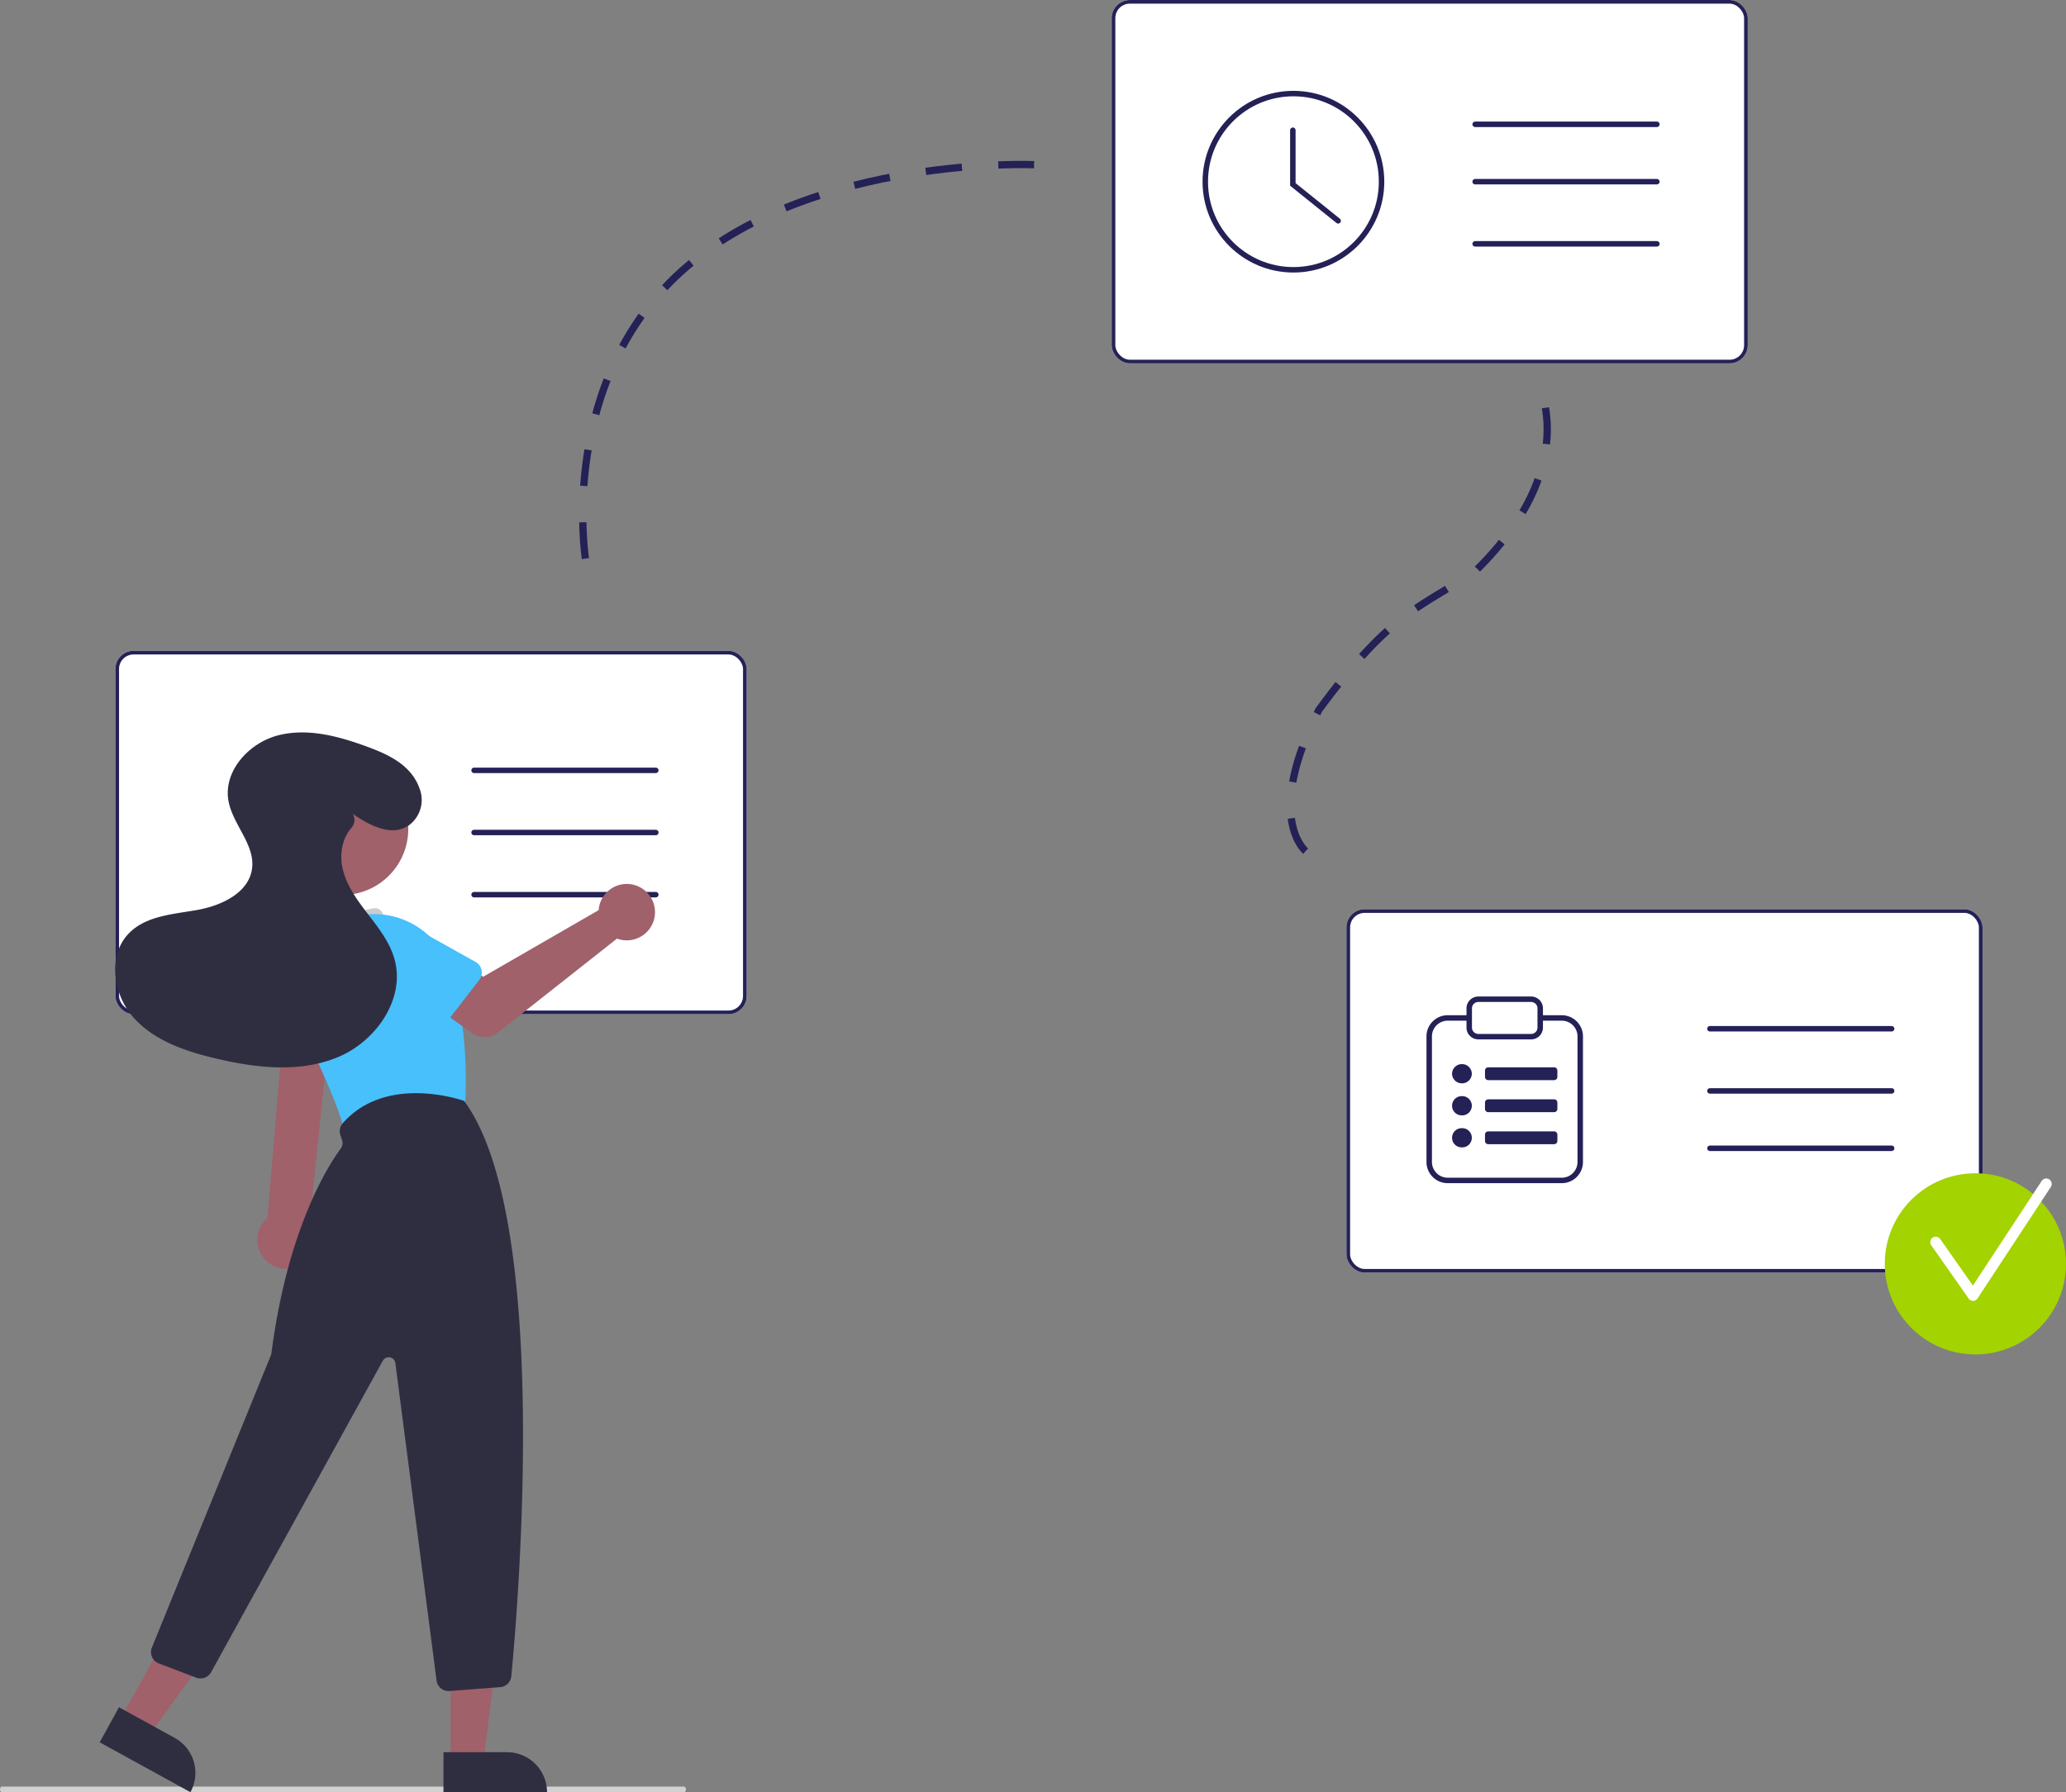 <svg xmlns="http://www.w3.org/2000/svg" width="567.531" height="492.438" viewBox="0 0 567.531 492.438">
  <rect x="0" y="0" width="567.531" height="492.438" fill="#808080" stroke="none"/>
  <g id="Group_1624" data-name="Group 1624" transform="translate(-252 -525.603)">
    <g id="Group_1614" data-name="Group 1614" transform="translate(283.698 704.43)">
      <g id="Rectangle_3061" data-name="Rectangle 3061" fill="#fff" stroke="#242157" stroke-width="1">
        <rect width="173.412" height="99.843" rx="5" stroke="none"/>
        <rect x="0.5" y="0.5" width="172.412" height="98.843" rx="4.5" fill="none"/>
      </g>
      <line id="Line_242" data-name="Line 242" x2="49.922" transform="translate(98.53 32.843)" fill="none" stroke="#242157" stroke-linecap="round" stroke-width="1.5"/>
      <line id="Line_243" data-name="Line 243" x2="49.922" transform="translate(98.53 49.922)" fill="none" stroke="#242157" stroke-linecap="round" stroke-width="1.5"/>
      <line id="Line_244" data-name="Line 244" x2="49.922" transform="translate(98.53 67)" fill="none" stroke="#242157" stroke-linecap="round" stroke-width="1.5"/>
    </g>
    <path id="Path_413" data-name="Path 413" d="M364.913,429.62,346.967,433.4a2.261,2.261,0,0,1-2.676-1.744l-4.464-21.178a2.261,2.261,0,0,1,1.744-2.676l17.946-3.783a2.262,2.262,0,0,1,2.676,1.744l4.464,21.178a2.261,2.261,0,0,1-1.744,2.676Z" transform="translate(-4.982 371.162)" fill="#ccc"/>
    <path id="Path_2218" data-name="Path 2218" d="M419.243,721.526H231.8c-.272,0-.492-.341-.492-.763s.22-.763.492-.763H419.243c.272,0,.492.342.492.763S419.514,721.526,419.243,721.526Z" transform="translate(20.695 296.514)" fill="#d1d1d1"/>
    <path id="Path_2219" data-name="Path 2219" d="M901.164,600.178A7.931,7.931,0,0,0,904,588.353l5.93-57.979H897.115L892.4,586.987a7.973,7.973,0,0,0,8.762,13.191Z" transform="translate(-566.911 273.208)" fill="#a0616a"/>
    <ellipse id="Ellipse_476" data-name="Ellipse 476" cx="18.131" cy="18.131" rx="18.131" ry="18.131" transform="translate(327.889 735.252)" fill="#a0616a"/>
    <path id="Path_2220" data-name="Path 2220" d="M856.906,554.564l27.06-5.909a3.33,3.33,0,0,0,2.609-3.075c.312-6.038.537-21.659-4.114-36.241a21.961,21.961,0,0,0-28.219-13.989h0a21.97,21.97,0,0,0-12.477,30.333c6,12.323,9.78,21.246,11.233,26.523a3.316,3.316,0,0,0,3.908,2.358Z" transform="translate(-506.76 282.678)" fill="#47c0fc"/>
    <path id="Path_2221" data-name="Path 2221" d="M691.822,718.712h9.05l4.305-34.908H691.821Z" transform="translate(-316.062 290.928)" fill="#a0616a"/>
    <path id="Path_2222" data-name="Path 2222" d="M691.463,727.588H674.009v10.99h28.444A10.99,10.99,0,0,0,691.463,727.588Z" transform="translate(-300.186 279.463)" fill="#2f2e41"/>
    <path id="Path_2223" data-name="Path 2223" d="M793.866,704.355l7.93,4.36L822.389,680.2l-11.705-6.435Z" transform="translate(-508.726 293.555)" fill="#a0616a"/>
    <path id="Path_2224" data-name="Path 2224" d="M10.99,10.99H28.444V0H0A10.99,10.99,0,0,0,10.99,10.99Z" transform="translate(304.315 1018.041) rotate(-151.199)" fill="#2f2e41"/>
    <path id="Path_2225" data-name="Path 2225" d="M900.265,724.824l13.933-1.073a3.313,3.313,0,0,0,3.052-2.99c1.986-20.711,10.7-125.664-12.865-157.977l-.066-.09-.105-.039c-.211-.077-21.224-7.57-33.28,6.162a3.32,3.32,0,0,0-.639,3.231l.459,1.38a2.572,2.572,0,0,1-.366,2.342c-3.346,4.523-14.607,21.943-19.032,56.2a2.569,2.569,0,0,1-.167.636l-32.676,80.272a3.322,3.322,0,0,0,1.894,4.356l10.282,3.917a3.34,3.34,0,0,0,4.092-1.5l47.171-85.581a1.845,1.845,0,0,1,3.446.654l11.319,87.218a3.321,3.321,0,0,0,3.291,2.894C900.093,724.833,900.179,724.831,900.265,724.824Z" transform="translate(-524.792 265.429)" fill="#2f2e41"/>
    <path id="Path_2226" data-name="Path 2226" d="M817.141,488.877a7.785,7.785,0,0,0-.177,1.211l-31.712,18.294-7.708-4.437L769.327,514.7l12.882,9.182a5.906,5.906,0,0,0,7.086-.173l32.7-25.8a7.749,7.749,0,1,0-4.854-9.037Z" transform="translate(-400.507 285.595)" fill="#a0616a"/>
    <path id="Path_2227" data-name="Path 2227" d="M864.807,510.578a3.32,3.32,0,0,0-1.632-2.233l-14.553-8.137a9.226,9.226,0,1,0-11.314,14.575l11.6,12.049a3.322,3.322,0,0,0,5.023-.275l10.249-13.283A3.32,3.32,0,0,0,864.807,510.578Z" transform="translate(-480.521 281.575)" fill="#47c0fc"/>
    <path id="Path_2228" data-name="Path 2228" d="M921.264,448.885c4.66,3.19,10.779,6.468,15.538,3.071a8.661,8.661,0,0,0,2.843-9.984c-2.279-6.517-8.541-9.387-14.528-11.586-7.784-2.859-16.26-5.134-24.3-3.086s-15.138,9.828-13.687,17.992c1.166,6.566,7.36,12.029,6.481,18.639-.885,6.653-8.367,10.155-14.972,11.344s-14,1.571-18.743,6.316c-6.056,6.052-4.544,16.87,1.154,23.26s14.3,9.287,22.629,11.256c11.04,2.609,22.98,3.98,33.465-.35s18.644-15.986,15.607-26.915c-1.283-4.617-4.305-8.518-7.226-12.317s-5.878-7.771-6.992-12.431c-.928-3.884-.241-8.392,2.334-11.305a3.276,3.276,0,0,0,.439-3.829Z" transform="translate(-572.374 300.343)" fill="#2f2e41"/>
    <g id="Group_1615" data-name="Group 1615" transform="translate(621.874 775.434)">
      <g id="Rectangle_3061-2" data-name="Rectangle 3061" fill="#fff" stroke="#242157" stroke-width="1">
        <rect width="174.726" height="99.843" rx="5" stroke="none"/>
        <rect x="0.5" y="0.5" width="173.726" height="98.843" rx="4.5" fill="none"/>
      </g>
      <line id="Line_242-2" data-name="Line 242" x2="49.922" transform="translate(99.843 32.843)" fill="none" stroke="#242157" stroke-linecap="round" stroke-width="1.5"/>
      <line id="Line_243-2" data-name="Line 243" x2="49.922" transform="translate(99.843 49.922)" fill="none" stroke="#242157" stroke-linecap="round" stroke-width="1.5"/>
      <line id="Line_244-2" data-name="Line 244" x2="49.922" transform="translate(99.843 65.686)" fill="none" stroke="#242157" stroke-linecap="round" stroke-width="1.5"/>
      <g id="Group_1612" data-name="Group 1612" transform="translate(22.732 24.732)">
        <g id="Group_1607" data-name="Group 1607" transform="translate(0 0)">
          <path id="Icon_awesome-list-ul" data-name="Icon awesome-list-ul" d="M2.713,3.375A2.677,2.677,0,0,0,0,6.015a2.677,2.677,0,0,0,2.713,2.64,2.677,2.677,0,0,0,2.713-2.64,2.677,2.677,0,0,0-2.713-2.64Zm0,8.8a2.641,2.641,0,1,0,0,5.28,2.641,2.641,0,1,0,0-5.28Zm0,8.8a2.641,2.641,0,1,0,0,5.28,2.641,2.641,0,1,0,0-5.28Zm25.317.88H9.946a.892.892,0,0,0-.9.88V24.5a.892.892,0,0,0,.9.88H28.03a.892.892,0,0,0,.9-.88v-1.76A.892.892,0,0,0,28.03,21.855Zm0-17.6H9.946a.892.892,0,0,0-.9.88V6.9a.892.892,0,0,0,.9.88H28.03a.892.892,0,0,0,.9-.88V5.135A.892.892,0,0,0,28.03,4.255Zm0,8.8H9.946a.892.892,0,0,0-.9.88V15.7a.892.892,0,0,0,.9.88H28.03a.892.892,0,0,0,.9-.88v-1.76A.892.892,0,0,0,28.03,13.055Z" transform="translate(6.277 14.45)" fill="#242157"/>
          <g id="Icon_feather-clipboard" data-name="Icon feather-clipboard">
            <path id="Path_1379" data-name="Path 1379" d="M37.116,6H42.3a5.077,5.077,0,0,1,5.186,4.961V45.684a5.077,5.077,0,0,1-5.186,4.96H11.186A5.077,5.077,0,0,1,6,45.684V10.961A5.077,5.077,0,0,1,11.186,6h5.186" transform="translate(-6 -0.859)" fill="none" stroke="#242157" stroke-linecap="round" stroke-linejoin="round" stroke-width="1.5"/>
            <path id="Path_1380" data-name="Path 1380" d="M14.438,3H29.066A2.507,2.507,0,0,1,31.5,5.57v5.141a2.507,2.507,0,0,1-2.438,2.57H14.438A2.507,2.507,0,0,1,12,10.711V5.57A2.507,2.507,0,0,1,14.438,3Z" transform="translate(-1.008 -3)" fill="none" stroke="#242157" stroke-linecap="round" stroke-linejoin="round" stroke-width="1.5"/>
          </g>
        </g>
      </g>
    </g>
    <path id="Path_2229" data-name="Path 2229" d="M7.316,108.26S-.59,58.605,35.176,28.021,130.554.028,130.554.028" transform="translate(405.503 570.825)" fill="none" stroke="#242157" stroke-width="2" stroke-dasharray="10"/>
    <path id="Path_2230" data-name="Path 2230" d="M0,4.143s9.252-11.4,38.771,3.629c28.2,20.734,27.941,28.322,38.613,43.483,30.4,30.584,53.648,15.6,53.648,15.6" transform="translate(606.502 759.449) rotate(-90)" fill="none" stroke="#242157" stroke-width="2" stroke-dasharray="10"/>
    <ellipse id="Ellipse_512" data-name="Ellipse 512" cx="24.892" cy="24.893" rx="24.892" ry="24.893" transform="translate(769.746 847.979)" fill="#a3d300"/>
    <path id="Path_2231" data-name="Path 2231" d="M3.6,9.409l10.262,14.6" transform="translate(780.142 857.503)" fill="none" stroke="#fff" stroke-linecap="round" stroke-width="3"/>
    <line id="Line_245" data-name="Line 245" x1="20.103" y2="30.591" transform="translate(794.006 850.914)" fill="none" stroke="#fff" stroke-linecap="round" stroke-width="3"/>
    <g id="Group_1616" data-name="Group 1616" transform="translate(557.38 525.603)">
      <g id="Rectangle_3061-3" data-name="Rectangle 3061" fill="#fff" stroke="#242157" stroke-width="1">
        <rect width="174.726" height="99.843" rx="5" stroke="none"/>
        <rect x="0.5" y="0.5" width="173.726" height="98.843" rx="4.5" fill="none"/>
      </g>
      <g id="Group_1609" data-name="Group 1609" transform="translate(24.961 24.961)">
        <g id="Ellipse_475" data-name="Ellipse 475" fill="none" stroke="#242157" stroke-width="1.5">
          <circle cx="24.961" cy="24.961" r="24.961" stroke="none"/>
          <circle cx="24.961" cy="24.961" r="24.211" fill="none"/>
        </g>
        <path id="Path_2212" data-name="Path 2212" d="M0-1.087V13.8L12.446,23.805" transform="translate(24.805 11.912)" fill="none" stroke="#242157" stroke-linecap="round" stroke-width="1.5"/>
      </g>
      <line id="Line_242-3" data-name="Line 242" x2="49.922" transform="translate(99.843 34.157)" fill="none" stroke="#242157" stroke-linecap="round" stroke-width="1.5"/>
      <line id="Line_243-3" data-name="Line 243" x2="49.922" transform="translate(99.843 49.922)" fill="none" stroke="#242157" stroke-linecap="round" stroke-width="1.5"/>
      <line id="Line_244-3" data-name="Line 244" x2="49.922" transform="translate(99.843 67)" fill="none" stroke="#242157" stroke-linecap="round" stroke-width="1.5"/>
    </g>
  </g>
</svg>
